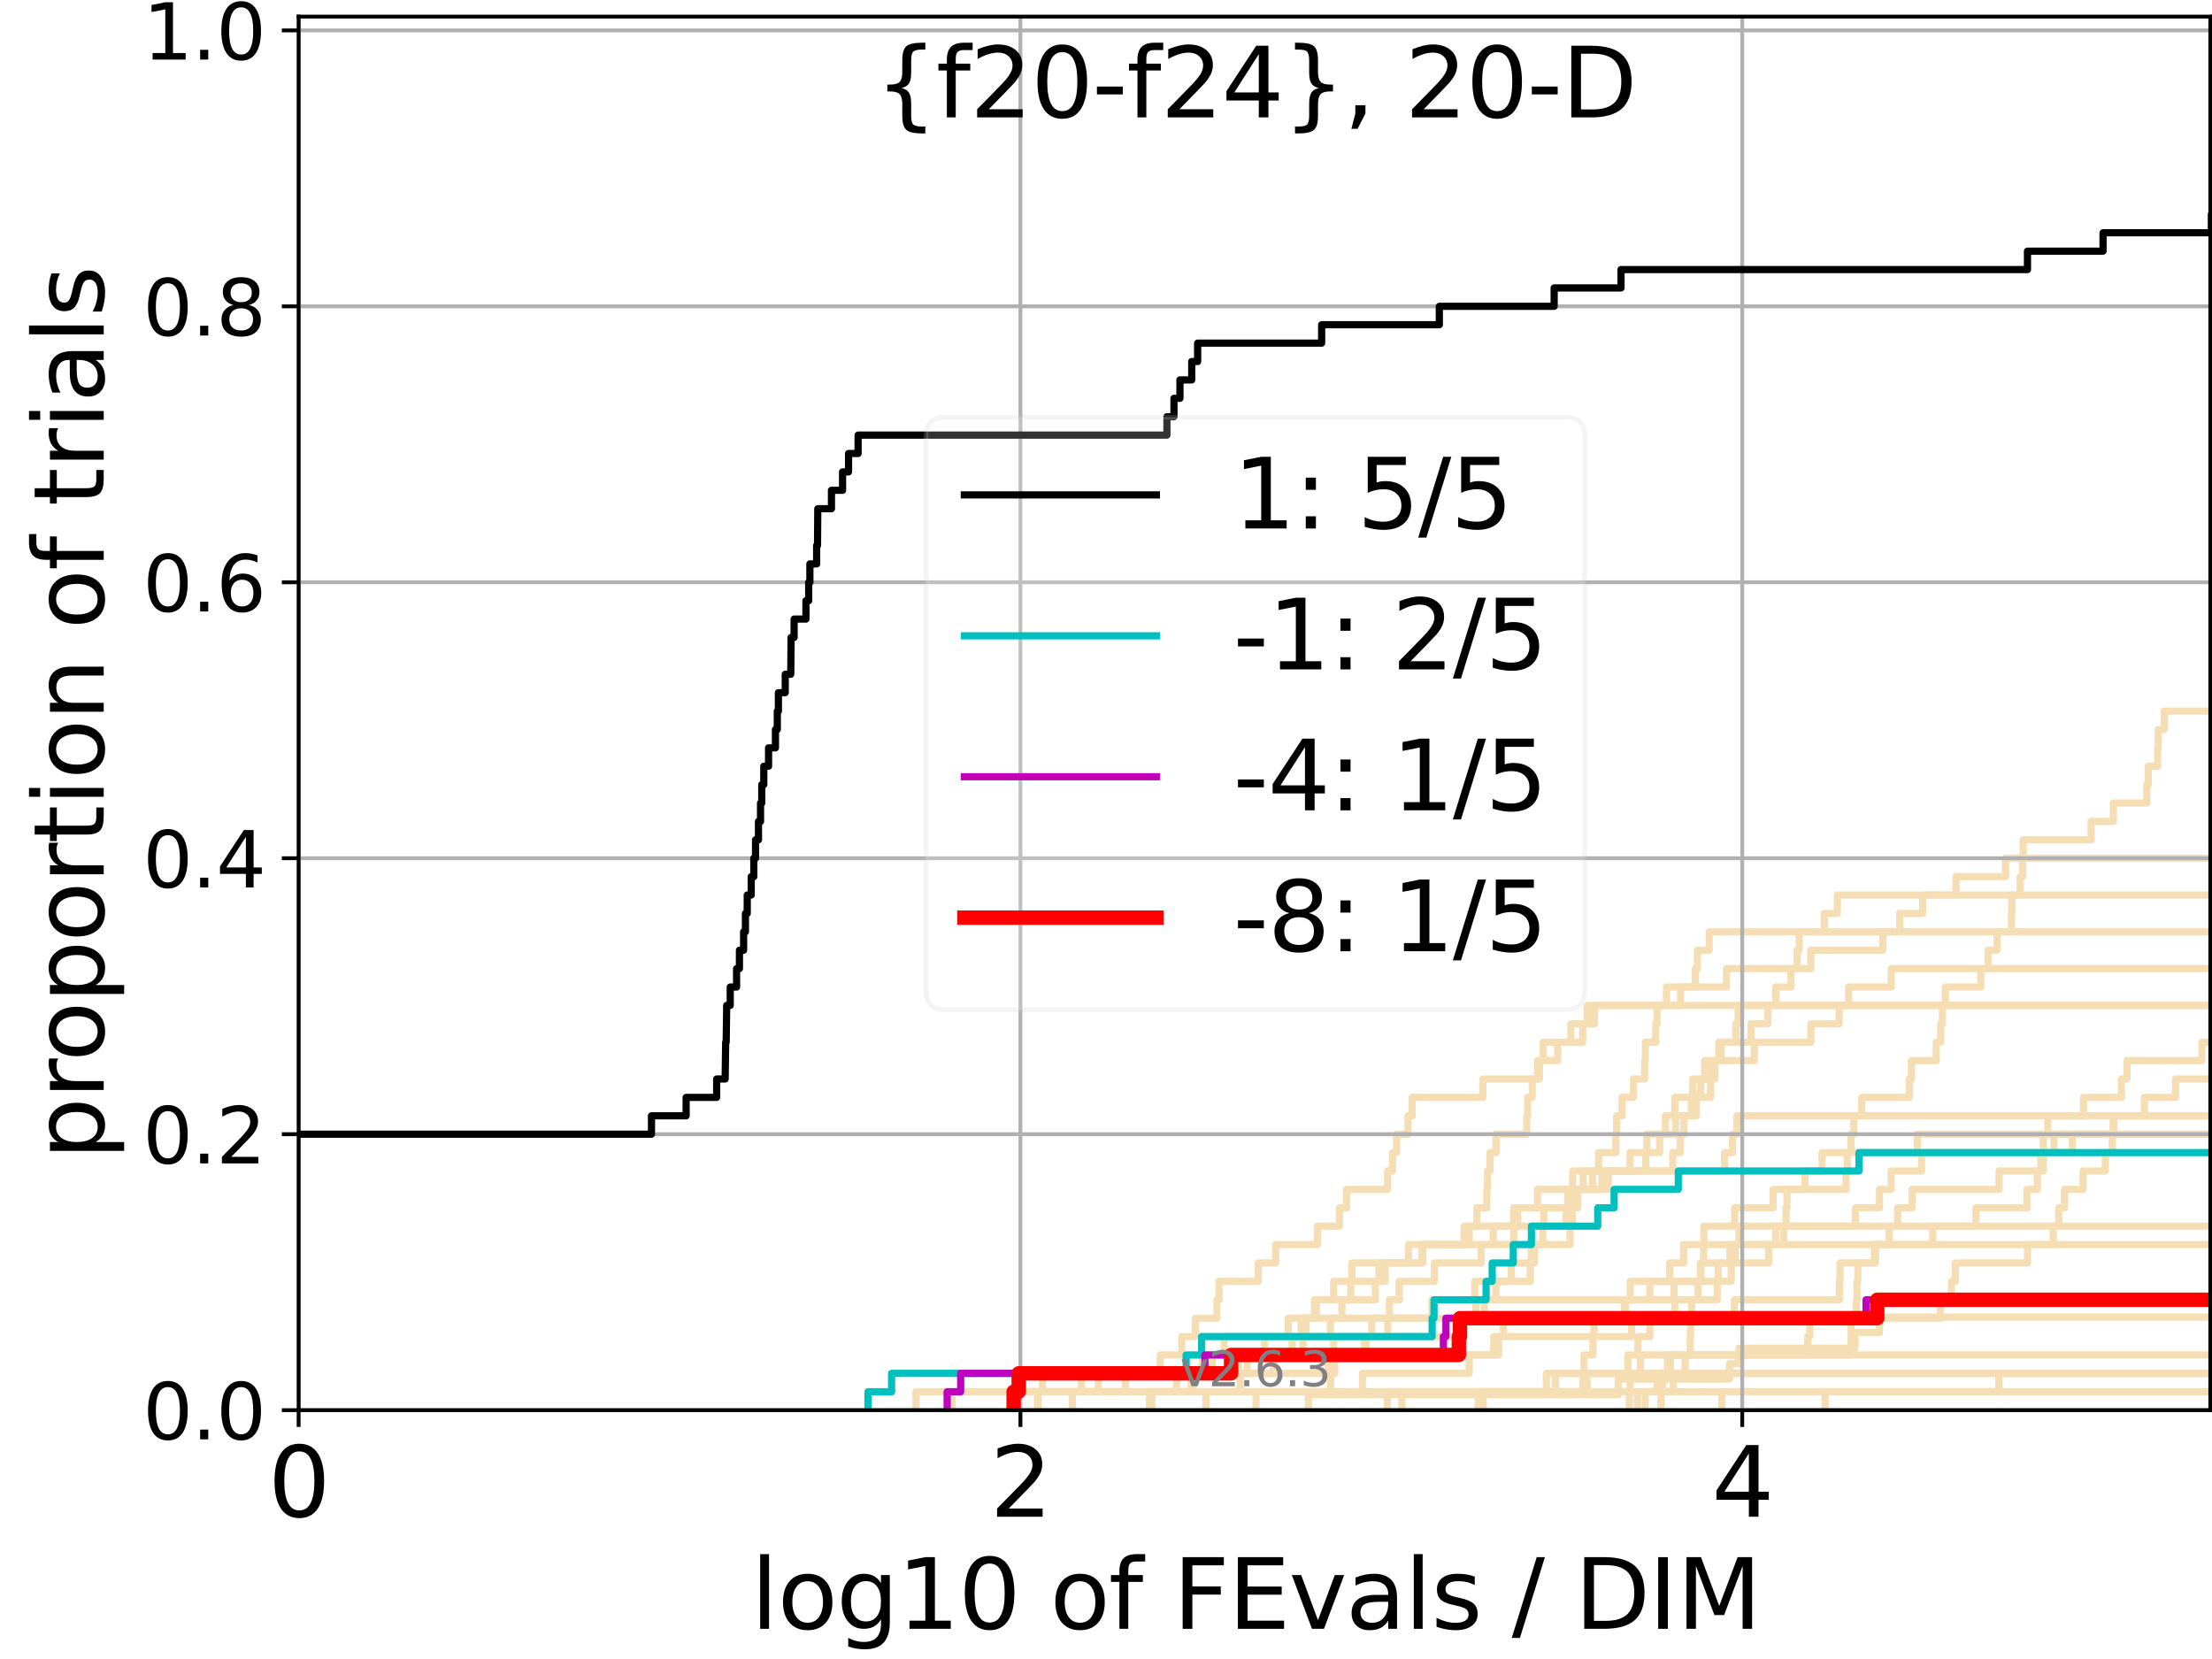 <?xml version="1.0" encoding="utf-8" standalone="no"?>
<!DOCTYPE svg PUBLIC "-//W3C//DTD SVG 1.1//EN"
  "http://www.w3.org/Graphics/SVG/1.1/DTD/svg11.dtd">
<svg xmlns:xlink="http://www.w3.org/1999/xlink" width="460.8pt" height="345.6pt" viewBox="0 0 460.8 345.6" xmlns="http://www.w3.org/2000/svg" version="1.1">
 <defs>
  <style type="text/css">*{stroke-linejoin: round; stroke-linecap: butt}</style>
 </defs>
 <g id="figure_1">
  <g id="patch_1">
   <path d="M 0 345.6 
L 460.8 345.6 
L 460.8 0 
L 0 0 
z
" style="fill: #ffffff"/>
  </g>
  <g id="axes_1">
   <g id="patch_2">
    <path d="M 62.208 293.76 
L 460.8 293.76 
L 460.8 3.456 
L 62.208 3.456 
z
" style="fill: #ffffff"/>
   </g>
   <g id="line2d_1"/>
   <g id="line2d_2"/>
   <g id="line2d_3">
    <path d="M 211.714 293.76 
L 211.714 289.928 
L 245.096 289.928 
L 245.096 286.095 
L 259.849 286.095 
L 259.849 282.263 
L 284.166 282.263 
L 284.166 278.43 
L 289.104 278.43 
L 289.104 274.598 
L 289.431 274.598 
L 289.431 270.766 
L 291.477 270.766 
L 291.477 266.933 
L 298.814 266.933 
L 298.814 263.101 
L 308.537 263.101 
L 308.537 259.268 
L 315.331 259.268 
L 315.331 255.436 
L 316.169 255.436 
L 316.169 251.604 
L 320.315 251.604 
L 320.315 247.771 
L 331.788 247.771 
L 331.788 243.939 
L 359.257 243.939 
L 359.257 240.106 
L 360.927 240.106 
L 360.927 236.274 
L 361.836 236.274 
L 361.836 232.442 
L 361.836 232.442 
L 361.836 232.442 
L 460.8 232.442 
" clip-path="url(#pf69151cdef)" style="fill: none; stroke: #f5deb3; stroke-width: 1.5; stroke-linecap: square"/>
   </g>
   <g id="line2d_4">
    <path d="M 239.94 293.76 
L 239.94 289.928 
L 248.145 289.928 
L 248.145 286.095 
L 252.532 286.095 
L 252.532 282.263 
L 269.185 282.263 
L 269.185 278.43 
L 272.08 278.43 
L 272.08 274.598 
L 309.224 274.598 
L 309.224 270.766 
L 311.614 270.766 
L 311.614 266.933 
L 314.841 266.933 
L 314.841 263.101 
L 319.667 263.101 
L 319.667 259.268 
L 321.37 259.268 
L 321.37 255.436 
L 326.262 255.436 
L 326.262 251.604 
L 328.561 251.604 
L 328.561 247.771 
L 329.804 247.771 
L 329.804 243.939 
L 333.031 243.939 
L 333.031 240.106 
L 336.622 240.106 
L 336.622 236.274 
L 336.765 236.274 
L 336.765 232.442 
L 337.889 232.442 
L 337.889 228.609 
L 340.283 228.609 
L 340.283 224.777 
L 342.612 224.777 
L 342.612 220.944 
L 342.757 220.944 
L 342.757 217.112 
L 344.918 217.112 
L 344.918 213.28 
L 345.173 213.28 
L 345.173 209.447 
L 350.088 209.447 
L 350.088 205.615 
L 353.183 205.615 
L 353.183 201.782 
L 353.596 201.782 
L 353.596 197.95 
L 356.072 197.95 
L 356.072 194.118 
L 356.072 194.118 
L 356.072 194.118 
L 460.8 194.118 
" clip-path="url(#pf69151cdef)" style="fill: none; stroke: #f5deb3; stroke-width: 1.5; stroke-linecap: square"/>
   </g>
   <g id="line2d_5"/>
   <g id="line2d_6"/>
   <g id="line2d_7">
    <path d="M 216.275 293.76 
L 216.275 289.928 
L 277.189 289.928 
L 277.189 286.095 
L 278.034 286.095 
L 278.034 282.263 
L 311.178 282.263 
L 311.178 278.43 
L 313.156 278.43 
L 313.156 274.598 
L 338.404 274.598 
L 338.404 270.766 
L 343.677 270.766 
L 343.677 266.933 
L 347.8 266.933 
L 347.8 263.101 
L 350.727 263.101 
L 350.727 259.268 
L 369.894 259.268 
L 369.894 255.436 
L 386.504 255.436 
L 386.504 251.604 
L 391.527 251.604 
L 391.527 247.771 
L 393.957 247.771 
L 393.957 243.939 
L 400.309 243.939 
L 400.309 240.106 
L 431.707 240.106 
L 431.707 236.274 
L 440.204 236.274 
L 440.204 232.442 
L 461.8 232.442 
" clip-path="url(#pf69151cdef)" style="fill: none; stroke: #f5deb3; stroke-width: 1.5; stroke-linecap: square"/>
   </g>
   <g id="line2d_8"/>
   <g id="line2d_9">
    <path d="M 216.128 293.76 
L 216.128 289.928 
L 217.18 289.928 
L 217.18 286.095 
L 257.981 286.095 
L 257.981 282.263 
L 284.611 282.263 
L 284.611 278.43 
L 304.841 278.43 
L 304.841 274.598 
L 307.442 274.598 
L 307.442 270.766 
L 339.598 270.766 
L 339.598 266.933 
L 354.289 266.933 
L 354.289 263.101 
L 368.463 263.101 
L 368.463 259.268 
L 371.581 259.268 
L 371.581 255.436 
L 372.064 255.436 
L 372.064 251.604 
L 372.257 251.604 
L 372.257 247.771 
L 384.568 247.771 
L 384.568 243.939 
L 384.811 243.939 
L 384.811 240.106 
L 385.593 240.106 
L 385.593 236.274 
L 386.188 236.274 
L 386.188 232.442 
L 387.834 232.442 
L 387.834 228.609 
L 397.73 228.609 
L 397.73 224.777 
L 398.177 224.777 
L 398.177 220.944 
L 403.359 220.944 
L 403.359 217.112 
L 404.283 217.112 
L 404.283 213.28 
L 404.623 213.28 
L 404.623 209.447 
L 405.241 209.447 
L 405.241 205.615 
L 412.634 205.615 
L 412.634 201.782 
L 414.188 201.782 
L 414.188 197.95 
L 416.026 197.95 
L 416.026 194.118 
L 419.019 194.118 
L 419.019 190.285 
L 419.098 190.285 
L 419.098 186.453 
L 420.824 186.453 
L 420.824 182.621 
L 421.359 182.621 
L 421.359 178.788 
L 421.459 178.788 
L 421.459 174.956 
L 435.627 174.956 
L 435.627 171.123 
L 440.252 171.123 
L 440.252 167.291 
L 447.214 167.291 
L 447.214 163.459 
L 447.543 163.459 
L 447.543 159.626 
L 449.46 159.626 
L 449.46 155.794 
L 449.606 155.794 
L 449.606 151.961 
L 450.87 151.961 
L 450.87 148.129 
L 461.8 148.129 
" clip-path="url(#pf69151cdef)" style="fill: none; stroke: #f5deb3; stroke-width: 1.5; stroke-linecap: square"/>
   </g>
   <g id="line2d_10">
    <path d="M 380.211 293.76 
L 380.211 289.928 
L 416.405 289.928 
L 416.405 286.095 
L 416.405 286.095 
L 416.405 286.095 
L 460.8 286.095 
" clip-path="url(#pf69151cdef)" style="fill: none; stroke: #f5deb3; stroke-width: 1.5; stroke-linecap: square"/>
   </g>
   <g id="line2d_11">
    <path d="M 239.47 293.76 
L 239.47 289.928 
L 258.333 289.928 
L 258.333 286.095 
L 276.673 286.095 
L 276.673 282.263 
L 277.806 282.263 
L 277.806 278.43 
L 285.74 278.43 
L 285.74 274.598 
L 298.303 274.598 
L 298.303 270.766 
L 307.211 270.766 
L 307.211 266.933 
L 318.792 266.933 
L 318.792 263.101 
L 319.002 263.101 
L 319.002 259.268 
L 327.063 259.268 
L 327.063 255.436 
L 327.521 255.436 
L 327.521 251.604 
L 328.022 251.604 
L 328.022 247.771 
L 333.692 247.771 
L 333.692 243.939 
L 342.86 243.939 
L 342.86 240.106 
L 345.723 240.106 
L 345.723 236.274 
L 346.927 236.274 
L 346.927 232.442 
L 348.905 232.442 
L 348.905 228.609 
L 356.318 228.609 
L 356.318 224.777 
L 357.23 224.777 
L 357.23 220.944 
L 358.55 220.944 
L 358.55 217.112 
L 364.749 217.112 
L 364.749 213.28 
L 368.241 213.28 
L 368.241 209.447 
L 369.913 209.447 
L 369.913 205.615 
L 373.096 205.615 
L 373.096 201.782 
L 377.214 201.782 
L 377.214 197.95 
L 392.251 197.95 
L 392.251 194.118 
L 395.738 194.118 
L 395.738 190.285 
L 400.536 190.285 
L 400.536 186.453 
L 407.468 186.453 
L 407.468 182.621 
L 417.784 182.621 
L 417.784 178.788 
L 417.784 178.788 
L 417.784 178.788 
L 460.8 178.788 
" clip-path="url(#pf69151cdef)" style="fill: none; stroke: #f5deb3; stroke-width: 1.5; stroke-linecap: square"/>
   </g>
   <g id="line2d_12">
    <path d="M 251.219 293.76 
L 251.219 289.928 
L 324.048 289.928 
L 324.048 286.095 
L 324.048 286.095 
L 324.048 286.095 
L 460.8 286.095 
" clip-path="url(#pf69151cdef)" style="fill: none; stroke: #f5deb3; stroke-width: 1.5; stroke-linecap: square"/>
   </g>
   <g id="line2d_13"/>
   <g id="line2d_14">
    <path d="M 198.332 293.76 
L 198.332 289.928 
L 225.276 289.928 
L 225.276 286.095 
L 250.44 286.095 
L 250.44 282.263 
L 263.419 282.263 
L 263.419 278.43 
L 271.059 278.43 
L 271.059 274.598 
L 273.859 274.598 
L 273.859 270.766 
L 277.817 270.766 
L 277.817 266.933 
L 288.53 266.933 
L 288.53 263.101 
L 296.223 263.101 
L 296.223 259.268 
L 306.077 259.268 
L 306.077 255.436 
L 315.322 255.436 
L 315.322 251.604 
L 328.666 251.604 
L 328.666 247.771 
L 335.039 247.771 
L 335.039 243.939 
L 348.461 243.939 
L 348.461 240.106 
L 350.018 240.106 
L 350.018 236.274 
L 350.81 236.274 
L 350.81 232.442 
L 353.353 232.442 
L 353.353 228.609 
L 354.289 228.609 
L 354.289 224.777 
L 355.118 224.777 
L 355.118 220.944 
L 358.079 220.944 
L 358.079 217.112 
L 361.612 217.112 
L 361.612 213.28 
L 362.101 213.28 
L 362.101 209.447 
L 362.101 209.447 
L 362.101 209.447 
L 460.8 209.447 
" clip-path="url(#pf69151cdef)" style="fill: none; stroke: #f5deb3; stroke-width: 1.5; stroke-linecap: square"/>
   </g>
   <g id="line2d_15"/>
   <g id="line2d_16">
    <path d="M 292.043 293.76 
L 292.043 289.928 
L 322.126 289.928 
L 322.126 286.095 
L 329.971 286.095 
L 329.971 282.263 
L 331.823 282.263 
L 331.823 278.43 
L 339.866 278.43 
L 339.866 274.598 
L 361.322 274.598 
L 361.322 270.766 
L 383.208 270.766 
L 383.208 266.933 
L 383.296 266.933 
L 383.296 263.101 
L 390.469 263.101 
L 390.469 259.268 
L 402.631 259.268 
L 402.631 255.436 
L 411.626 255.436 
L 411.626 251.604 
L 422.244 251.604 
L 422.244 247.771 
L 424.404 247.771 
L 424.404 243.939 
L 425.119 243.939 
L 425.119 240.106 
L 425.661 240.106 
L 425.661 236.274 
L 426.582 236.274 
L 426.582 232.442 
L 434.02 232.442 
L 434.02 228.609 
L 441.918 228.609 
L 441.918 224.777 
L 443.083 224.777 
L 443.083 220.944 
L 458.695 220.944 
L 458.695 217.112 
L 461.003 217.112 
L 461.003 213.28 
L 461.318 213.28 
L 461.318 209.447 
L 461.8 209.447 
" clip-path="url(#pf69151cdef)" style="fill: none; stroke: #f5deb3; stroke-width: 1.5; stroke-linecap: square"/>
   </g>
   <g id="line2d_17"/>
   <g id="line2d_18">
    <path d="M 190.812 293.76 
L 190.812 289.928 
L 234.455 289.928 
L 234.455 286.095 
L 241.706 286.095 
L 241.706 282.263 
L 246.187 282.263 
L 246.187 278.43 
L 249.017 278.43 
L 249.017 274.598 
L 253.507 274.598 
L 253.507 270.766 
L 253.951 270.766 
L 253.951 266.933 
L 262.11 266.933 
L 262.11 263.101 
L 265.759 263.101 
L 265.759 259.268 
L 274.441 259.268 
L 274.441 255.436 
L 279.03 255.436 
L 279.03 251.604 
L 280.514 251.604 
L 280.514 247.771 
L 289.061 247.771 
L 289.061 243.939 
L 290.097 243.939 
L 290.097 240.106 
L 290.945 240.106 
L 290.945 236.274 
L 293.319 236.274 
L 293.319 232.442 
L 294.176 232.442 
L 294.176 228.609 
L 308.908 228.609 
L 308.908 224.777 
L 320.688 224.777 
L 320.688 220.944 
L 321.477 220.944 
L 321.477 217.112 
L 329.693 217.112 
L 329.693 213.28 
L 330.644 213.28 
L 330.644 209.447 
L 330.644 209.447 
L 330.644 209.447 
L 460.8 209.447 
" clip-path="url(#pf69151cdef)" style="fill: none; stroke: #f5deb3; stroke-width: 1.5; stroke-linecap: square"/>
   </g>
   <g id="line2d_19">
    <path d="M 341.11 293.76 
L 341.11 289.928 
L 345.19 289.928 
L 345.19 286.095 
L 347.959 286.095 
L 347.959 282.263 
L 352.105 282.263 
L 352.105 278.43 
L 352.176 278.43 
L 352.176 274.598 
L 352.412 274.598 
L 352.412 270.766 
L 353.732 270.766 
L 353.732 266.933 
L 354.303 266.933 
L 354.303 263.101 
L 354.888 263.101 
L 354.888 259.268 
L 354.961 259.268 
L 354.961 255.436 
L 361.366 255.436 
L 361.366 251.604 
L 369.362 251.604 
L 369.362 247.771 
L 376.019 247.771 
L 376.019 243.939 
L 379.561 243.939 
L 379.561 240.106 
L 399.43 240.106 
L 399.43 236.274 
L 461.8 236.274 
" clip-path="url(#pf69151cdef)" style="fill: none; stroke: #f5deb3; stroke-width: 1.5; stroke-linecap: square"/>
   </g>
   <g id="line2d_20">
    <path d="M 223.397 293.76 
L 223.397 289.928 
L 228.826 289.928 
L 228.826 286.095 
L 265.268 286.095 
L 265.268 282.263 
L 271.443 282.263 
L 271.443 278.43 
L 277.142 278.43 
L 277.142 274.598 
L 279.544 274.598 
L 279.544 270.766 
L 281.379 270.766 
L 281.379 266.933 
L 281.622 266.933 
L 281.622 263.101 
L 293.407 263.101 
L 293.407 259.268 
L 305.004 259.268 
L 305.004 255.436 
L 307.666 255.436 
L 307.666 251.604 
L 309.722 251.604 
L 309.722 247.771 
L 309.866 247.771 
L 309.866 243.939 
L 310.387 243.939 
L 310.387 240.106 
L 311.674 240.106 
L 311.674 236.274 
L 318.037 236.274 
L 318.037 232.442 
L 318.221 232.442 
L 318.221 228.609 
L 319.182 228.609 
L 319.182 224.777 
L 320.312 224.777 
L 320.312 220.944 
L 324.499 220.944 
L 324.499 217.112 
L 327.242 217.112 
L 327.242 213.28 
L 332.147 213.28 
L 332.147 209.447 
L 347.161 209.447 
L 347.161 205.615 
L 359.658 205.615 
L 359.658 201.782 
L 374.374 201.782 
L 374.374 197.95 
L 374.821 197.95 
L 374.821 194.118 
L 380.064 194.118 
L 380.064 190.285 
L 382.759 190.285 
L 382.759 186.453 
L 382.759 186.453 
L 382.759 186.453 
L 460.8 186.453 
" clip-path="url(#pf69151cdef)" style="fill: none; stroke: #f5deb3; stroke-width: 1.5; stroke-linecap: square"/>
   </g>
   <g id="line2d_21">
    <path d="M 358.695 293.76 
L 358.695 289.928 
L 358.695 289.928 
L 358.695 289.928 
L 460.8 289.928 
" clip-path="url(#pf69151cdef)" style="fill: none; stroke: #f5deb3; stroke-width: 1.5; stroke-linecap: square"/>
   </g>
   <g id="line2d_22">
    <path d="M 307.937 293.76 
L 307.937 289.928 
L 330.619 289.928 
L 330.619 286.095 
L 339.108 286.095 
L 339.108 282.263 
L 341.176 282.263 
L 341.176 278.43 
L 343.693 278.43 
L 343.693 274.598 
L 348.885 274.598 
L 348.885 270.766 
L 357.723 270.766 
L 357.723 266.933 
L 357.927 266.933 
L 357.927 263.101 
L 360.368 263.101 
L 360.368 259.268 
L 360.368 259.268 
L 360.368 259.268 
L 460.8 259.268 
" clip-path="url(#pf69151cdef)" style="fill: none; stroke: #f5deb3; stroke-width: 1.5; stroke-linecap: square"/>
   </g>
   <g id="line2d_23">
    <path d="M 288.992 293.76 
L 288.992 289.928 
L 288.992 289.928 
L 288.992 289.928 
L 460.8 289.928 
" clip-path="url(#pf69151cdef)" style="fill: none; stroke: #f5deb3; stroke-width: 1.5; stroke-linecap: square"/>
   </g>
   <g id="line2d_24">
    <path d="M 342.722 293.76 
L 342.722 289.928 
L 348.566 289.928 
L 348.566 286.095 
L 351.057 286.095 
L 351.057 282.263 
L 385.598 282.263 
L 385.598 278.43 
L 385.63 278.43 
L 385.63 274.598 
L 386.717 274.598 
L 386.717 270.766 
L 386.838 270.766 
L 386.838 266.933 
L 387.016 266.933 
L 387.016 263.101 
L 390.702 263.101 
L 390.702 259.268 
L 393.555 259.268 
L 393.555 255.436 
L 395.292 255.436 
L 395.292 251.604 
L 398.315 251.604 
L 398.315 247.771 
L 416.453 247.771 
L 416.453 243.939 
L 425.647 243.939 
L 425.647 240.106 
L 427.873 240.106 
L 427.873 236.274 
L 461.8 236.274 
" clip-path="url(#pf69151cdef)" style="fill: none; stroke: #f5deb3; stroke-width: 1.5; stroke-linecap: square"/>
   </g>
   <g id="line2d_25">
    <path d="M 346.006 293.76 
L 346.006 289.928 
L 346.389 289.928 
L 346.389 286.095 
L 347.365 286.095 
L 347.365 282.263 
L 347.365 282.263 
L 347.365 282.263 
L 460.8 282.263 
" clip-path="url(#pf69151cdef)" style="fill: none; stroke: #f5deb3; stroke-width: 1.5; stroke-linecap: square"/>
   </g>
   <g id="line2d_26">
    <path d="M 272.567 293.76 
L 272.567 290.53 
L 337.105 290.53 
L 337.105 287.301 
L 360.298 287.301 
L 360.298 284.071 
L 362.267 284.071 
L 362.267 280.842 
L 386.447 280.842 
L 386.447 277.612 
L 391.523 277.612 
L 391.523 274.383 
L 391.523 274.383 
L 391.523 274.383 
L 460.8 274.383 
" clip-path="url(#pf69151cdef)" style="fill: none; stroke: #f5deb3; stroke-width: 1.5; stroke-linecap: square"/>
   </g>
   <g id="line2d_27">
    <path d="M 210.762 293.76 
L 210.762 289.928 
L 248.565 289.928 
L 248.565 286.095 
L 251.394 286.095 
L 251.394 282.263 
L 255.023 282.263 
L 255.023 278.43 
L 268.37 278.43 
L 268.37 274.598 
L 274.212 274.598 
L 274.212 270.766 
L 286.504 270.766 
L 286.504 266.933 
L 287.252 266.933 
L 287.252 263.101 
L 296.413 263.101 
L 296.413 259.268 
L 311.083 259.268 
L 311.083 255.436 
L 321.588 255.436 
L 321.588 251.604 
L 326.621 251.604 
L 326.621 247.771 
L 327.614 247.771 
L 327.614 243.939 
L 339.56 243.939 
L 339.56 240.106 
L 343.073 240.106 
L 343.073 236.274 
L 349.07 236.274 
L 349.07 232.442 
L 352.343 232.442 
L 352.343 228.609 
L 352.608 228.609 
L 352.608 224.777 
L 356.567 224.777 
L 356.567 220.944 
L 365.458 220.944 
L 365.458 217.112 
L 377.239 217.112 
L 377.239 213.28 
L 383.125 213.28 
L 383.125 209.447 
L 385.103 209.447 
L 385.103 205.615 
L 393.978 205.615 
L 393.978 201.782 
L 393.978 201.782 
L 393.978 201.782 
L 460.8 201.782 
" clip-path="url(#pf69151cdef)" style="fill: none; stroke: #f5deb3; stroke-width: 1.5; stroke-linecap: square"/>
   </g>
   <g id="line2d_28">
    <path d="M 339.421 293.76 
L 339.421 289.928 
L 339.586 289.928 
L 339.586 286.095 
L 341.721 286.095 
L 341.721 282.263 
L 376.565 282.263 
L 376.565 278.43 
L 377.008 278.43 
L 377.008 274.598 
L 404.226 274.598 
L 404.226 270.766 
L 406.521 270.766 
L 406.521 266.933 
L 407.344 266.933 
L 407.344 263.101 
L 422.364 263.101 
L 422.364 259.268 
L 427.719 259.268 
L 427.719 255.436 
L 428.866 255.436 
L 428.866 251.604 
L 430.056 251.604 
L 430.056 247.771 
L 433.938 247.771 
L 433.938 243.939 
L 438.582 243.939 
L 438.582 240.106 
L 440.048 240.106 
L 440.048 236.274 
L 440.317 236.274 
L 440.317 232.442 
L 446.715 232.442 
L 446.715 228.609 
L 453.197 228.609 
L 453.197 224.777 
L 461.8 224.777 
" clip-path="url(#pf69151cdef)" style="fill: none; stroke: #f5deb3; stroke-width: 1.5; stroke-linecap: square"/>
   </g>
   <g id="line2d_29">
    <path d="M 308.979 293.76 
L 308.979 289.928 
L 329.744 289.928 
L 329.744 286.095 
L 329.744 286.095 
L 329.744 286.095 
L 460.8 286.095 
" clip-path="url(#pf69151cdef)" style="fill: none; stroke: #f5deb3; stroke-width: 1.5; stroke-linecap: square"/>
   </g>
   <g id="line2d_30">
    <path d="M 261.648 293.76 
L 261.648 289.928 
L 283.816 289.928 
L 283.816 286.095 
L 306.054 286.095 
L 306.054 282.263 
L 312.177 282.263 
L 312.177 278.43 
L 332.083 278.43 
L 332.083 274.598 
L 338.661 274.598 
L 338.661 270.766 
L 348.726 270.766 
L 348.726 266.933 
L 360.638 266.933 
L 360.638 263.101 
L 361.458 263.101 
L 361.458 259.268 
L 362.247 259.268 
L 362.247 255.436 
L 362.247 255.436 
L 362.247 255.436 
L 460.8 255.436 
" clip-path="url(#pf69151cdef)" style="fill: none; stroke: #f5deb3; stroke-width: 1.5; stroke-linecap: square"/>
   </g>
   <g id="matplotlib.axis_1">
    <g id="xtick_1">
     <g id="line2d_31">
      <path d="M 62.208 293.76 
L 62.208 3.456 
" clip-path="url(#pf69151cdef)" style="fill: none; stroke: #b0b0b0; stroke-width: 0.8; stroke-linecap: square"/>
     </g>
     <g id="line2d_32">
      <defs>
       <path id="maf19b76393" d="M 0 0 
L 0 3.5 
" style="stroke: #000000; stroke-width: 0.8"/>
      </defs>
      <g>
       <use xlink:href="#maf19b76393" x="62.208" y="293.76" style="stroke: #000000; stroke-width: 0.8"/>
      </g>
     </g>
     <g id="text_1">
      <!-- 0 -->
      <g transform="translate(55.846 315.957)scale(0.2 -0.2)">
       <defs>
        <path id="DejaVuSans-30" d="M 2034 4250 
Q 1547 4250 1301 3770 
Q 1056 3291 1056 2328 
Q 1056 1369 1301 889 
Q 1547 409 2034 409 
Q 2525 409 2770 889 
Q 3016 1369 3016 2328 
Q 3016 3291 2770 3770 
Q 2525 4250 2034 4250 
z
M 2034 4750 
Q 2819 4750 3233 4129 
Q 3647 3509 3647 2328 
Q 3647 1150 3233 529 
Q 2819 -91 2034 -91 
Q 1250 -91 836 529 
Q 422 1150 422 2328 
Q 422 3509 836 4129 
Q 1250 4750 2034 4750 
z
" transform="scale(0.016)"/>
       </defs>
       <use xlink:href="#DejaVuSans-30"/>
      </g>
     </g>
    </g>
    <g id="xtick_2">
     <g id="line2d_33">
      <path d="M 212.574 293.76 
L 212.574 3.456 
" clip-path="url(#pf69151cdef)" style="fill: none; stroke: #b0b0b0; stroke-width: 0.8; stroke-linecap: square"/>
     </g>
     <g id="line2d_34">
      <g>
       <use xlink:href="#maf19b76393" x="212.574" y="293.76" style="stroke: #000000; stroke-width: 0.8"/>
      </g>
     </g>
     <g id="text_2">
      <!-- 2 -->
      <g transform="translate(206.212 315.957)scale(0.2 -0.2)">
       <defs>
        <path id="DejaVuSans-32" d="M 1228 531 
L 3431 531 
L 3431 0 
L 469 0 
L 469 531 
Q 828 903 1448 1529 
Q 2069 2156 2228 2338 
Q 2531 2678 2651 2914 
Q 2772 3150 2772 3378 
Q 2772 3750 2511 3984 
Q 2250 4219 1831 4219 
Q 1534 4219 1204 4116 
Q 875 4013 500 3803 
L 500 4441 
Q 881 4594 1212 4672 
Q 1544 4750 1819 4750 
Q 2544 4750 2975 4387 
Q 3406 4025 3406 3419 
Q 3406 3131 3298 2873 
Q 3191 2616 2906 2266 
Q 2828 2175 2409 1742 
Q 1991 1309 1228 531 
z
" transform="scale(0.016)"/>
       </defs>
       <use xlink:href="#DejaVuSans-32"/>
      </g>
     </g>
    </g>
    <g id="xtick_3">
     <g id="line2d_35">
      <path d="M 362.94 293.76 
L 362.94 3.456 
" clip-path="url(#pf69151cdef)" style="fill: none; stroke: #b0b0b0; stroke-width: 0.8; stroke-linecap: square"/>
     </g>
     <g id="line2d_36">
      <g>
       <use xlink:href="#maf19b76393" x="362.94" y="293.76" style="stroke: #000000; stroke-width: 0.8"/>
      </g>
     </g>
     <g id="text_3">
      <!-- 4 -->
      <g transform="translate(356.578 315.957)scale(0.2 -0.2)">
       <defs>
        <path id="DejaVuSans-34" d="M 2419 4116 
L 825 1625 
L 2419 1625 
L 2419 4116 
z
M 2253 4666 
L 3047 4666 
L 3047 1625 
L 3713 1625 
L 3713 1100 
L 3047 1100 
L 3047 0 
L 2419 0 
L 2419 1100 
L 313 1100 
L 313 1709 
L 2253 4666 
z
" transform="scale(0.016)"/>
       </defs>
       <use xlink:href="#DejaVuSans-34"/>
      </g>
     </g>
    </g>
    <g id="text_4">
     <!-- log10 of FEvals / DIM -->
     <g transform="translate(156.431 339.313)scale(0.2 -0.2)">
      <defs>
       <path id="DejaVuSans-6c" d="M 603 4863 
L 1178 4863 
L 1178 0 
L 603 0 
L 603 4863 
z
" transform="scale(0.016)"/>
       <path id="DejaVuSans-6f" d="M 1959 3097 
Q 1497 3097 1228 2736 
Q 959 2375 959 1747 
Q 959 1119 1226 758 
Q 1494 397 1959 397 
Q 2419 397 2687 759 
Q 2956 1122 2956 1747 
Q 2956 2369 2687 2733 
Q 2419 3097 1959 3097 
z
M 1959 3584 
Q 2709 3584 3137 3096 
Q 3566 2609 3566 1747 
Q 3566 888 3137 398 
Q 2709 -91 1959 -91 
Q 1206 -91 779 398 
Q 353 888 353 1747 
Q 353 2609 779 3096 
Q 1206 3584 1959 3584 
z
" transform="scale(0.016)"/>
       <path id="DejaVuSans-67" d="M 2906 1791 
Q 2906 2416 2648 2759 
Q 2391 3103 1925 3103 
Q 1463 3103 1205 2759 
Q 947 2416 947 1791 
Q 947 1169 1205 825 
Q 1463 481 1925 481 
Q 2391 481 2648 825 
Q 2906 1169 2906 1791 
z
M 3481 434 
Q 3481 -459 3084 -895 
Q 2688 -1331 1869 -1331 
Q 1566 -1331 1297 -1286 
Q 1028 -1241 775 -1147 
L 775 -588 
Q 1028 -725 1275 -790 
Q 1522 -856 1778 -856 
Q 2344 -856 2625 -561 
Q 2906 -266 2906 331 
L 2906 616 
Q 2728 306 2450 153 
Q 2172 0 1784 0 
Q 1141 0 747 490 
Q 353 981 353 1791 
Q 353 2603 747 3093 
Q 1141 3584 1784 3584 
Q 2172 3584 2450 3431 
Q 2728 3278 2906 2969 
L 2906 3500 
L 3481 3500 
L 3481 434 
z
" transform="scale(0.016)"/>
       <path id="DejaVuSans-31" d="M 794 531 
L 1825 531 
L 1825 4091 
L 703 3866 
L 703 4441 
L 1819 4666 
L 2450 4666 
L 2450 531 
L 3481 531 
L 3481 0 
L 794 0 
L 794 531 
z
" transform="scale(0.016)"/>
       <path id="DejaVuSans-20" transform="scale(0.016)"/>
       <path id="DejaVuSans-66" d="M 2375 4863 
L 2375 4384 
L 1825 4384 
Q 1516 4384 1395 4259 
Q 1275 4134 1275 3809 
L 1275 3500 
L 2222 3500 
L 2222 3053 
L 1275 3053 
L 1275 0 
L 697 0 
L 697 3053 
L 147 3053 
L 147 3500 
L 697 3500 
L 697 3744 
Q 697 4328 969 4595 
Q 1241 4863 1831 4863 
L 2375 4863 
z
" transform="scale(0.016)"/>
       <path id="DejaVuSans-46" d="M 628 4666 
L 3309 4666 
L 3309 4134 
L 1259 4134 
L 1259 2759 
L 3109 2759 
L 3109 2228 
L 1259 2228 
L 1259 0 
L 628 0 
L 628 4666 
z
" transform="scale(0.016)"/>
       <path id="DejaVuSans-45" d="M 628 4666 
L 3578 4666 
L 3578 4134 
L 1259 4134 
L 1259 2753 
L 3481 2753 
L 3481 2222 
L 1259 2222 
L 1259 531 
L 3634 531 
L 3634 0 
L 628 0 
L 628 4666 
z
" transform="scale(0.016)"/>
       <path id="DejaVuSans-76" d="M 191 3500 
L 800 3500 
L 1894 563 
L 2988 3500 
L 3597 3500 
L 2284 0 
L 1503 0 
L 191 3500 
z
" transform="scale(0.016)"/>
       <path id="DejaVuSans-61" d="M 2194 1759 
Q 1497 1759 1228 1600 
Q 959 1441 959 1056 
Q 959 750 1161 570 
Q 1363 391 1709 391 
Q 2188 391 2477 730 
Q 2766 1069 2766 1631 
L 2766 1759 
L 2194 1759 
z
M 3341 1997 
L 3341 0 
L 2766 0 
L 2766 531 
Q 2569 213 2275 61 
Q 1981 -91 1556 -91 
Q 1019 -91 701 211 
Q 384 513 384 1019 
Q 384 1609 779 1909 
Q 1175 2209 1959 2209 
L 2766 2209 
L 2766 2266 
Q 2766 2663 2505 2880 
Q 2244 3097 1772 3097 
Q 1472 3097 1187 3025 
Q 903 2953 641 2809 
L 641 3341 
Q 956 3463 1253 3523 
Q 1550 3584 1831 3584 
Q 2591 3584 2966 3190 
Q 3341 2797 3341 1997 
z
" transform="scale(0.016)"/>
       <path id="DejaVuSans-73" d="M 2834 3397 
L 2834 2853 
Q 2591 2978 2328 3040 
Q 2066 3103 1784 3103 
Q 1356 3103 1142 2972 
Q 928 2841 928 2578 
Q 928 2378 1081 2264 
Q 1234 2150 1697 2047 
L 1894 2003 
Q 2506 1872 2764 1633 
Q 3022 1394 3022 966 
Q 3022 478 2636 193 
Q 2250 -91 1575 -91 
Q 1294 -91 989 -36 
Q 684 19 347 128 
L 347 722 
Q 666 556 975 473 
Q 1284 391 1588 391 
Q 1994 391 2212 530 
Q 2431 669 2431 922 
Q 2431 1156 2273 1281 
Q 2116 1406 1581 1522 
L 1381 1569 
Q 847 1681 609 1914 
Q 372 2147 372 2553 
Q 372 3047 722 3315 
Q 1072 3584 1716 3584 
Q 2034 3584 2315 3537 
Q 2597 3491 2834 3397 
z
" transform="scale(0.016)"/>
       <path id="DejaVuSans-2f" d="M 1625 4666 
L 2156 4666 
L 531 -594 
L 0 -594 
L 1625 4666 
z
" transform="scale(0.016)"/>
       <path id="DejaVuSans-44" d="M 1259 4147 
L 1259 519 
L 2022 519 
Q 2988 519 3436 956 
Q 3884 1394 3884 2338 
Q 3884 3275 3436 3711 
Q 2988 4147 2022 4147 
L 1259 4147 
z
M 628 4666 
L 1925 4666 
Q 3281 4666 3915 4102 
Q 4550 3538 4550 2338 
Q 4550 1131 3912 565 
Q 3275 0 1925 0 
L 628 0 
L 628 4666 
z
" transform="scale(0.016)"/>
       <path id="DejaVuSans-49" d="M 628 4666 
L 1259 4666 
L 1259 0 
L 628 0 
L 628 4666 
z
" transform="scale(0.016)"/>
       <path id="DejaVuSans-4d" d="M 628 4666 
L 1569 4666 
L 2759 1491 
L 3956 4666 
L 4897 4666 
L 4897 0 
L 4281 0 
L 4281 4097 
L 3078 897 
L 2444 897 
L 1241 4097 
L 1241 0 
L 628 0 
L 628 4666 
z
" transform="scale(0.016)"/>
      </defs>
      <use xlink:href="#DejaVuSans-6c"/>
      <use xlink:href="#DejaVuSans-6f" x="27.783"/>
      <use xlink:href="#DejaVuSans-67" x="88.965"/>
      <use xlink:href="#DejaVuSans-31" x="152.441"/>
      <use xlink:href="#DejaVuSans-30" x="216.064"/>
      <use xlink:href="#DejaVuSans-20" x="279.688"/>
      <use xlink:href="#DejaVuSans-6f" x="311.475"/>
      <use xlink:href="#DejaVuSans-66" x="372.656"/>
      <use xlink:href="#DejaVuSans-20" x="407.861"/>
      <use xlink:href="#DejaVuSans-46" x="439.648"/>
      <use xlink:href="#DejaVuSans-45" x="497.168"/>
      <use xlink:href="#DejaVuSans-76" x="560.352"/>
      <use xlink:href="#DejaVuSans-61" x="619.531"/>
      <use xlink:href="#DejaVuSans-6c" x="680.811"/>
      <use xlink:href="#DejaVuSans-73" x="708.594"/>
      <use xlink:href="#DejaVuSans-20" x="760.693"/>
      <use xlink:href="#DejaVuSans-2f" x="792.48"/>
      <use xlink:href="#DejaVuSans-20" x="826.172"/>
      <use xlink:href="#DejaVuSans-44" x="857.959"/>
      <use xlink:href="#DejaVuSans-49" x="934.961"/>
      <use xlink:href="#DejaVuSans-4d" x="964.453"/>
     </g>
    </g>
   </g>
   <g id="matplotlib.axis_2">
    <g id="ytick_1">
     <g id="line2d_37">
      <path d="M 62.208 293.76 
L 460.8 293.76 
" clip-path="url(#pf69151cdef)" style="fill: none; stroke: #b0b0b0; stroke-width: 0.8; stroke-linecap: square"/>
     </g>
     <g id="line2d_38">
      <defs>
       <path id="m6e9f474660" d="M 0 0 
L -3.5 0 
" style="stroke: #000000; stroke-width: 0.8"/>
      </defs>
      <g>
       <use xlink:href="#m6e9f474660" x="62.208" y="293.76" style="stroke: #000000; stroke-width: 0.8"/>
      </g>
     </g>
     <g id="text_5">
      <!-- 0.0 -->
      <g transform="translate(29.763 299.839)scale(0.16 -0.16)">
       <defs>
        <path id="DejaVuSans-2e" d="M 684 794 
L 1344 794 
L 1344 0 
L 684 0 
L 684 794 
z
" transform="scale(0.016)"/>
       </defs>
       <use xlink:href="#DejaVuSans-30"/>
       <use xlink:href="#DejaVuSans-2e" x="63.623"/>
       <use xlink:href="#DejaVuSans-30" x="95.41"/>
      </g>
     </g>
    </g>
    <g id="ytick_2">
     <g id="line2d_39">
      <path d="M 62.208 236.274 
L 460.8 236.274 
" clip-path="url(#pf69151cdef)" style="fill: none; stroke: #b0b0b0; stroke-width: 0.8; stroke-linecap: square"/>
     </g>
     <g id="line2d_40">
      <g>
       <use xlink:href="#m6e9f474660" x="62.208" y="236.274" style="stroke: #000000; stroke-width: 0.8"/>
      </g>
     </g>
     <g id="text_6">
      <!-- 0.2 -->
      <g transform="translate(29.763 242.353)scale(0.16 -0.16)">
       <use xlink:href="#DejaVuSans-30"/>
       <use xlink:href="#DejaVuSans-2e" x="63.623"/>
       <use xlink:href="#DejaVuSans-32" x="95.41"/>
      </g>
     </g>
    </g>
    <g id="ytick_3">
     <g id="line2d_41">
      <path d="M 62.208 178.788 
L 460.8 178.788 
" clip-path="url(#pf69151cdef)" style="fill: none; stroke: #b0b0b0; stroke-width: 0.8; stroke-linecap: square"/>
     </g>
     <g id="line2d_42">
      <g>
       <use xlink:href="#m6e9f474660" x="62.208" y="178.788" style="stroke: #000000; stroke-width: 0.8"/>
      </g>
     </g>
     <g id="text_7">
      <!-- 0.4 -->
      <g transform="translate(29.763 184.867)scale(0.16 -0.16)">
       <use xlink:href="#DejaVuSans-30"/>
       <use xlink:href="#DejaVuSans-2e" x="63.623"/>
       <use xlink:href="#DejaVuSans-34" x="95.41"/>
      </g>
     </g>
    </g>
    <g id="ytick_4">
     <g id="line2d_43">
      <path d="M 62.208 121.302 
L 460.8 121.302 
" clip-path="url(#pf69151cdef)" style="fill: none; stroke: #b0b0b0; stroke-width: 0.8; stroke-linecap: square"/>
     </g>
     <g id="line2d_44">
      <g>
       <use xlink:href="#m6e9f474660" x="62.208" y="121.302" style="stroke: #000000; stroke-width: 0.8"/>
      </g>
     </g>
     <g id="text_8">
      <!-- 0.6 -->
      <g transform="translate(29.763 127.381)scale(0.16 -0.16)">
       <defs>
        <path id="DejaVuSans-36" d="M 2113 2584 
Q 1688 2584 1439 2293 
Q 1191 2003 1191 1497 
Q 1191 994 1439 701 
Q 1688 409 2113 409 
Q 2538 409 2786 701 
Q 3034 994 3034 1497 
Q 3034 2003 2786 2293 
Q 2538 2584 2113 2584 
z
M 3366 4563 
L 3366 3988 
Q 3128 4100 2886 4159 
Q 2644 4219 2406 4219 
Q 1781 4219 1451 3797 
Q 1122 3375 1075 2522 
Q 1259 2794 1537 2939 
Q 1816 3084 2150 3084 
Q 2853 3084 3261 2657 
Q 3669 2231 3669 1497 
Q 3669 778 3244 343 
Q 2819 -91 2113 -91 
Q 1303 -91 875 529 
Q 447 1150 447 2328 
Q 447 3434 972 4092 
Q 1497 4750 2381 4750 
Q 2619 4750 2861 4703 
Q 3103 4656 3366 4563 
z
" transform="scale(0.016)"/>
       </defs>
       <use xlink:href="#DejaVuSans-30"/>
       <use xlink:href="#DejaVuSans-2e" x="63.623"/>
       <use xlink:href="#DejaVuSans-36" x="95.41"/>
      </g>
     </g>
    </g>
    <g id="ytick_5">
     <g id="line2d_45">
      <path d="M 62.208 63.816 
L 460.8 63.816 
" clip-path="url(#pf69151cdef)" style="fill: none; stroke: #b0b0b0; stroke-width: 0.8; stroke-linecap: square"/>
     </g>
     <g id="line2d_46">
      <g>
       <use xlink:href="#m6e9f474660" x="62.208" y="63.816" style="stroke: #000000; stroke-width: 0.8"/>
      </g>
     </g>
     <g id="text_9">
      <!-- 0.8 -->
      <g transform="translate(29.763 69.895)scale(0.16 -0.16)">
       <defs>
        <path id="DejaVuSans-38" d="M 2034 2216 
Q 1584 2216 1326 1975 
Q 1069 1734 1069 1313 
Q 1069 891 1326 650 
Q 1584 409 2034 409 
Q 2484 409 2743 651 
Q 3003 894 3003 1313 
Q 3003 1734 2745 1975 
Q 2488 2216 2034 2216 
z
M 1403 2484 
Q 997 2584 770 2862 
Q 544 3141 544 3541 
Q 544 4100 942 4425 
Q 1341 4750 2034 4750 
Q 2731 4750 3128 4425 
Q 3525 4100 3525 3541 
Q 3525 3141 3298 2862 
Q 3072 2584 2669 2484 
Q 3125 2378 3379 2068 
Q 3634 1759 3634 1313 
Q 3634 634 3220 271 
Q 2806 -91 2034 -91 
Q 1263 -91 848 271 
Q 434 634 434 1313 
Q 434 1759 690 2068 
Q 947 2378 1403 2484 
z
M 1172 3481 
Q 1172 3119 1398 2916 
Q 1625 2713 2034 2713 
Q 2441 2713 2670 2916 
Q 2900 3119 2900 3481 
Q 2900 3844 2670 4047 
Q 2441 4250 2034 4250 
Q 1625 4250 1398 4047 
Q 1172 3844 1172 3481 
z
" transform="scale(0.016)"/>
       </defs>
       <use xlink:href="#DejaVuSans-30"/>
       <use xlink:href="#DejaVuSans-2e" x="63.623"/>
       <use xlink:href="#DejaVuSans-38" x="95.41"/>
      </g>
     </g>
    </g>
    <g id="ytick_6">
     <g id="line2d_47">
      <path d="M 62.208 6.33 
L 460.8 6.33 
" clip-path="url(#pf69151cdef)" style="fill: none; stroke: #b0b0b0; stroke-width: 0.8; stroke-linecap: square"/>
     </g>
     <g id="line2d_48">
      <g>
       <use xlink:href="#m6e9f474660" x="62.208" y="6.33" style="stroke: #000000; stroke-width: 0.8"/>
      </g>
     </g>
     <g id="text_10">
      <!-- 1.0 -->
      <g transform="translate(29.763 12.409)scale(0.16 -0.16)">
       <use xlink:href="#DejaVuSans-31"/>
       <use xlink:href="#DejaVuSans-2e" x="63.623"/>
       <use xlink:href="#DejaVuSans-30" x="95.41"/>
      </g>
     </g>
    </g>
    <g id="text_11">
     <!-- proportion of trials -->
     <g transform="translate(21.604 241.614)rotate(-90)scale(0.2 -0.2)">
      <defs>
       <path id="DejaVuSans-70" d="M 1159 525 
L 1159 -1331 
L 581 -1331 
L 581 3500 
L 1159 3500 
L 1159 2969 
Q 1341 3281 1617 3432 
Q 1894 3584 2278 3584 
Q 2916 3584 3314 3078 
Q 3713 2572 3713 1747 
Q 3713 922 3314 415 
Q 2916 -91 2278 -91 
Q 1894 -91 1617 61 
Q 1341 213 1159 525 
z
M 3116 1747 
Q 3116 2381 2855 2742 
Q 2594 3103 2138 3103 
Q 1681 3103 1420 2742 
Q 1159 2381 1159 1747 
Q 1159 1113 1420 752 
Q 1681 391 2138 391 
Q 2594 391 2855 752 
Q 3116 1113 3116 1747 
z
" transform="scale(0.016)"/>
       <path id="DejaVuSans-72" d="M 2631 2963 
Q 2534 3019 2420 3045 
Q 2306 3072 2169 3072 
Q 1681 3072 1420 2755 
Q 1159 2438 1159 1844 
L 1159 0 
L 581 0 
L 581 3500 
L 1159 3500 
L 1159 2956 
Q 1341 3275 1631 3429 
Q 1922 3584 2338 3584 
Q 2397 3584 2469 3576 
Q 2541 3569 2628 3553 
L 2631 2963 
z
" transform="scale(0.016)"/>
       <path id="DejaVuSans-74" d="M 1172 4494 
L 1172 3500 
L 2356 3500 
L 2356 3053 
L 1172 3053 
L 1172 1153 
Q 1172 725 1289 603 
Q 1406 481 1766 481 
L 2356 481 
L 2356 0 
L 1766 0 
Q 1100 0 847 248 
Q 594 497 594 1153 
L 594 3053 
L 172 3053 
L 172 3500 
L 594 3500 
L 594 4494 
L 1172 4494 
z
" transform="scale(0.016)"/>
       <path id="DejaVuSans-69" d="M 603 3500 
L 1178 3500 
L 1178 0 
L 603 0 
L 603 3500 
z
M 603 4863 
L 1178 4863 
L 1178 4134 
L 603 4134 
L 603 4863 
z
" transform="scale(0.016)"/>
       <path id="DejaVuSans-6e" d="M 3513 2113 
L 3513 0 
L 2938 0 
L 2938 2094 
Q 2938 2591 2744 2837 
Q 2550 3084 2163 3084 
Q 1697 3084 1428 2787 
Q 1159 2491 1159 1978 
L 1159 0 
L 581 0 
L 581 3500 
L 1159 3500 
L 1159 2956 
Q 1366 3272 1645 3428 
Q 1925 3584 2291 3584 
Q 2894 3584 3203 3211 
Q 3513 2838 3513 2113 
z
" transform="scale(0.016)"/>
      </defs>
      <use xlink:href="#DejaVuSans-70"/>
      <use xlink:href="#DejaVuSans-72" x="63.477"/>
      <use xlink:href="#DejaVuSans-6f" x="102.34"/>
      <use xlink:href="#DejaVuSans-70" x="163.521"/>
      <use xlink:href="#DejaVuSans-6f" x="226.998"/>
      <use xlink:href="#DejaVuSans-72" x="288.18"/>
      <use xlink:href="#DejaVuSans-74" x="329.293"/>
      <use xlink:href="#DejaVuSans-69" x="368.502"/>
      <use xlink:href="#DejaVuSans-6f" x="396.285"/>
      <use xlink:href="#DejaVuSans-6e" x="457.467"/>
      <use xlink:href="#DejaVuSans-20" x="520.846"/>
      <use xlink:href="#DejaVuSans-6f" x="552.633"/>
      <use xlink:href="#DejaVuSans-66" x="613.814"/>
      <use xlink:href="#DejaVuSans-20" x="649.02"/>
      <use xlink:href="#DejaVuSans-74" x="680.807"/>
      <use xlink:href="#DejaVuSans-72" x="720.016"/>
      <use xlink:href="#DejaVuSans-69" x="761.129"/>
      <use xlink:href="#DejaVuSans-61" x="788.912"/>
      <use xlink:href="#DejaVuSans-6c" x="850.191"/>
      <use xlink:href="#DejaVuSans-73" x="877.975"/>
     </g>
    </g>
   </g>
   <g id="line2d_49">
    <path d="M -1 266.933 
L 0.264 266.933 
L 0.264 255.436 
L 9.657 255.436 
L 9.657 251.604 
L 22.896 251.604 
L 22.896 247.771 
L 32.29 247.771 
L 32.29 243.939 
L 36.135 243.939 
L 36.135 240.106 
L 42.688 240.106 
L 42.688 236.274 
L 135.716 236.274 
L 135.716 232.442 
L 142.933 232.442 
L 142.933 228.609 
L 149.297 228.609 
L 149.297 224.777 
L 151.063 224.777 
L 151.17 217.112 
L 151.277 217.112 
L 151.383 209.447 
L 152.119 209.447 
L 152.119 205.615 
L 153.444 205.615 
L 153.444 201.782 
L 154.038 201.782 
L 154.038 197.95 
L 154.908 197.95 
L 154.908 194.118 
L 155.288 194.118 
L 155.288 190.285 
L 155.663 190.285 
L 155.663 186.453 
L 156.492 186.453 
L 156.492 182.621 
L 157.034 182.621 
L 157.034 178.788 
L 157.39 178.788 
L 157.39 174.956 
L 158.003 174.956 
L 158.003 171.123 
L 158.434 171.123 
L 158.434 167.291 
L 158.691 167.291 
L 158.691 163.459 
L 159.113 163.459 
L 159.113 159.626 
L 160.105 159.626 
L 160.105 155.794 
L 161.539 155.794 
L 161.539 151.961 
L 161.926 151.961 
L 161.926 148.129 
L 162.156 148.129 
L 162.156 144.297 
L 163.578 144.297 
L 163.578 140.464 
L 164.729 140.464 
L 164.799 132.799 
L 165.428 132.799 
L 165.428 128.967 
L 167.892 128.967 
L 167.892 125.135 
L 168.464 125.135 
L 168.464 121.302 
L 168.715 121.302 
L 168.715 117.47 
L 170.123 117.47 
L 170.123 113.637 
L 170.303 113.637 
L 170.362 105.973 
L 173.208 105.973 
L 173.208 102.14 
L 175.523 102.14 
L 175.523 98.308 
L 176.768 98.308 
L 176.768 94.475 
L 178.759 94.475 
L 178.759 90.643 
L 243.094 90.643 
L 243.094 86.811 
L 244.561 86.811 
L 244.561 82.978 
L 245.806 82.978 
L 245.806 79.146 
L 248.26 79.146 
L 248.26 75.313 
L 249.49 75.313 
L 249.49 71.481 
L 275.323 71.481 
L 275.323 67.649 
L 299.839 67.649 
L 299.839 63.816 
L 323.759 63.816 
L 323.759 59.984 
L 337.688 59.984 
L 337.688 56.151 
L 422.36 56.151 
L 422.36 52.319 
L 438.101 52.319 
L 438.101 48.487 
L 460.671 48.487 
L 460.671 44.654 
L 460.671 44.654 
L 460.8 44.654 
L 460.8 44.654 
" clip-path="url(#pf69151cdef)" style="fill: none; stroke: #000000; stroke-width: 1.5; stroke-linecap: square"/>
   </g>
   <g id="line2d_50">
    <path clip-path="url(#pf69151cdef)" style="fill: none; stroke: #000000; stroke-width: 1.5; stroke-linecap: square"/>
   </g>
   <g id="line2d_51">
    <path d="M 180.809 293.76 
L 180.809 289.928 
L 185.731 289.928 
L 185.731 286.095 
L 247.096 286.095 
L 247.096 282.263 
L 250.317 282.263 
L 250.317 278.43 
L 298.338 278.43 
L 298.338 274.598 
L 298.726 274.598 
L 298.726 270.766 
L 309.582 270.766 
L 309.582 266.933 
L 310.849 266.933 
L 310.849 263.101 
L 315.24 263.101 
L 315.24 259.268 
L 319.018 259.268 
L 319.018 255.436 
L 332.839 255.436 
L 332.839 251.604 
L 336.251 251.604 
L 336.251 247.771 
L 349.623 247.771 
L 349.623 243.939 
L 387.254 243.939 
L 387.254 240.106 
L 387.254 240.106 
L 387.254 240.106 
L 460.8 240.106 
" clip-path="url(#pf69151cdef)" style="fill: none; stroke: #00bfbf; stroke-width: 1.5; stroke-linecap: square"/>
   </g>
   <g id="line2d_52">
    <path clip-path="url(#pf69151cdef)" style="fill: none; stroke: #00bfbf; stroke-width: 1.5; stroke-linecap: square"/>
   </g>
   <g id="line2d_53">
    <path d="M 197.306 293.76 
L 197.306 289.928 
L 200.125 289.928 
L 200.125 286.095 
L 251.009 286.095 
L 251.009 282.263 
L 300.688 282.263 
L 300.688 278.43 
L 301.21 278.43 
L 301.21 274.598 
L 388.73 274.598 
L 388.73 270.766 
L 388.73 270.766 
L 388.73 270.766 
L 460.8 270.766 
" clip-path="url(#pf69151cdef)" style="fill: none; stroke: #bf00bf; stroke-width: 1.5; stroke-linecap: square"/>
   </g>
   <g id="line2d_54">
    <path clip-path="url(#pf69151cdef)" style="fill: none; stroke: #bf00bf; stroke-width: 1.5; stroke-linecap: square"/>
   </g>
   <g id="line2d_55">
    <path d="M 211.156 293.76 
L 211.156 289.928 
L 212.213 289.928 
L 212.213 286.095 
L 256.451 286.095 
L 256.451 282.263 
L 303.906 282.263 
L 303.906 278.43 
L 304.138 278.43 
L 304.138 274.598 
L 391.069 274.598 
L 391.069 270.766 
L 391.069 270.766 
L 391.069 270.766 
L 460.8 270.766 
" clip-path="url(#pf69151cdef)" style="fill: none; stroke: #ff0000; stroke-width: 3; stroke-linecap: square"/>
   </g>
   <g id="line2d_56">
    <path clip-path="url(#pf69151cdef)" style="fill: none; stroke: #ff0000; stroke-width: 3; stroke-linecap: square"/>
   </g>
   <g id="line2d_57">
    <path d="M 460.799 293.76 
L 460.799 3.456 
" clip-path="url(#pf69151cdef)" style="fill: none; stroke: #000000; stroke-width: 1.5; stroke-linecap: square"/>
   </g>
   <g id="patch_3">
    <path d="M 62.208 293.76 
L 62.208 3.456 
" style="fill: none; stroke: #000000; stroke-width: 0.8; stroke-linejoin: miter; stroke-linecap: square"/>
   </g>
   <g id="patch_4">
    <path d="M 460.8 293.76 
L 460.8 3.456 
" style="fill: none; stroke: #000000; stroke-width: 0.8; stroke-linejoin: miter; stroke-linecap: square"/>
   </g>
   <g id="patch_5">
    <path d="M 62.208 293.76 
L 460.8 293.76 
" style="fill: none; stroke: #000000; stroke-width: 0.8; stroke-linejoin: miter; stroke-linecap: square"/>
   </g>
   <g id="patch_6">
    <path d="M 62.208 3.456 
L 460.8 3.456 
" style="fill: none; stroke: #000000; stroke-width: 0.8; stroke-linejoin: miter; stroke-linecap: square"/>
   </g>
   <g id="text_12">
    <!-- {f20-f24}, 20-D -->
    <g transform="translate(182.292 24.459)scale(0.2 -0.2)">
     <defs>
      <path id="DejaVuSans-7b" d="M 3272 -594 
L 3272 -1044 
L 3078 -1044 
Q 2300 -1044 2036 -812 
Q 1772 -581 1772 109 
L 1772 856 
Q 1772 1328 1603 1509 
Q 1434 1691 991 1691 
L 800 1691 
L 800 2138 
L 991 2138 
Q 1438 2138 1605 2317 
Q 1772 2497 1772 2963 
L 1772 3713 
Q 1772 4403 2036 4633 
Q 2300 4863 3078 4863 
L 3272 4863 
L 3272 4416 
L 3059 4416 
Q 2619 4416 2484 4278 
Q 2350 4141 2350 3700 
L 2350 2925 
Q 2350 2434 2208 2212 
Q 2066 1991 1722 1913 
Q 2069 1828 2209 1606 
Q 2350 1384 2350 897 
L 2350 122 
Q 2350 -319 2484 -456 
Q 2619 -594 3059 -594 
L 3272 -594 
z
" transform="scale(0.016)"/>
      <path id="DejaVuSans-2d" d="M 313 2009 
L 1997 2009 
L 1997 1497 
L 313 1497 
L 313 2009 
z
" transform="scale(0.016)"/>
      <path id="DejaVuSans-7d" d="M 800 -594 
L 1019 -594 
Q 1456 -594 1589 -459 
Q 1722 -325 1722 122 
L 1722 897 
Q 1722 1384 1862 1606 
Q 2003 1828 2350 1913 
Q 2003 1991 1862 2212 
Q 1722 2434 1722 2925 
L 1722 3700 
Q 1722 4144 1589 4280 
Q 1456 4416 1019 4416 
L 800 4416 
L 800 4863 
L 997 4863 
Q 1775 4863 2036 4633 
Q 2297 4403 2297 3713 
L 2297 2963 
Q 2297 2497 2465 2317 
Q 2634 2138 3078 2138 
L 3272 2138 
L 3272 1691 
L 3078 1691 
Q 2634 1691 2465 1509 
Q 2297 1328 2297 856 
L 2297 109 
Q 2297 -581 2036 -812 
Q 1775 -1044 997 -1044 
L 800 -1044 
L 800 -594 
z
" transform="scale(0.016)"/>
      <path id="DejaVuSans-2c" d="M 750 794 
L 1409 794 
L 1409 256 
L 897 -744 
L 494 -744 
L 750 256 
L 750 794 
z
" transform="scale(0.016)"/>
     </defs>
     <use xlink:href="#DejaVuSans-7b"/>
     <use xlink:href="#DejaVuSans-66" x="63.623"/>
     <use xlink:href="#DejaVuSans-32" x="98.828"/>
     <use xlink:href="#DejaVuSans-30" x="162.451"/>
     <use xlink:href="#DejaVuSans-2d" x="226.074"/>
     <use xlink:href="#DejaVuSans-66" x="262.158"/>
     <use xlink:href="#DejaVuSans-32" x="297.363"/>
     <use xlink:href="#DejaVuSans-34" x="360.986"/>
     <use xlink:href="#DejaVuSans-7d" x="424.609"/>
     <use xlink:href="#DejaVuSans-2c" x="488.232"/>
     <use xlink:href="#DejaVuSans-20" x="520.02"/>
     <use xlink:href="#DejaVuSans-32" x="551.807"/>
     <use xlink:href="#DejaVuSans-30" x="615.43"/>
     <use xlink:href="#DejaVuSans-2d" x="679.053"/>
     <use xlink:href="#DejaVuSans-44" x="715.137"/>
    </g>
   </g>
   <g id="text_13">
    <!-- absolute targets -->
    <g transform="translate(62.208 608.016)scale(0.14 -0.14)">
     <defs>
      <path id="DejaVuSans-62" d="M 3116 1747 
Q 3116 2381 2855 2742 
Q 2594 3103 2138 3103 
Q 1681 3103 1420 2742 
Q 1159 2381 1159 1747 
Q 1159 1113 1420 752 
Q 1681 391 2138 391 
Q 2594 391 2855 752 
Q 3116 1113 3116 1747 
z
M 1159 2969 
Q 1341 3281 1617 3432 
Q 1894 3584 2278 3584 
Q 2916 3584 3314 3078 
Q 3713 2572 3713 1747 
Q 3713 922 3314 415 
Q 2916 -91 2278 -91 
Q 1894 -91 1617 61 
Q 1341 213 1159 525 
L 1159 0 
L 581 0 
L 581 4863 
L 1159 4863 
L 1159 2969 
z
" transform="scale(0.016)"/>
      <path id="DejaVuSans-75" d="M 544 1381 
L 544 3500 
L 1119 3500 
L 1119 1403 
Q 1119 906 1312 657 
Q 1506 409 1894 409 
Q 2359 409 2629 706 
Q 2900 1003 2900 1516 
L 2900 3500 
L 3475 3500 
L 3475 0 
L 2900 0 
L 2900 538 
Q 2691 219 2414 64 
Q 2138 -91 1772 -91 
Q 1169 -91 856 284 
Q 544 659 544 1381 
z
M 1991 3584 
L 1991 3584 
z
" transform="scale(0.016)"/>
      <path id="DejaVuSans-65" d="M 3597 1894 
L 3597 1613 
L 953 1613 
Q 991 1019 1311 708 
Q 1631 397 2203 397 
Q 2534 397 2845 478 
Q 3156 559 3463 722 
L 3463 178 
Q 3153 47 2828 -22 
Q 2503 -91 2169 -91 
Q 1331 -91 842 396 
Q 353 884 353 1716 
Q 353 2575 817 3079 
Q 1281 3584 2069 3584 
Q 2775 3584 3186 3129 
Q 3597 2675 3597 1894 
z
M 3022 2063 
Q 3016 2534 2758 2815 
Q 2500 3097 2075 3097 
Q 1594 3097 1305 2825 
Q 1016 2553 972 2059 
L 3022 2063 
z
" transform="scale(0.016)"/>
     </defs>
     <use xlink:href="#DejaVuSans-61"/>
     <use xlink:href="#DejaVuSans-62" x="61.279"/>
     <use xlink:href="#DejaVuSans-73" x="124.756"/>
     <use xlink:href="#DejaVuSans-6f" x="176.855"/>
     <use xlink:href="#DejaVuSans-6c" x="238.037"/>
     <use xlink:href="#DejaVuSans-75" x="265.82"/>
     <use xlink:href="#DejaVuSans-74" x="329.199"/>
     <use xlink:href="#DejaVuSans-65" x="368.408"/>
     <use xlink:href="#DejaVuSans-20" x="429.932"/>
     <use xlink:href="#DejaVuSans-74" x="461.719"/>
     <use xlink:href="#DejaVuSans-61" x="500.928"/>
     <use xlink:href="#DejaVuSans-72" x="562.207"/>
     <use xlink:href="#DejaVuSans-67" x="601.57"/>
     <use xlink:href="#DejaVuSans-65" x="665.047"/>
     <use xlink:href="#DejaVuSans-74" x="726.57"/>
     <use xlink:href="#DejaVuSans-73" x="765.779"/>
    </g>
   </g>
   <g id="text_14">
    <!-- v2.6.3 -->
    <g style="fill: #808080" transform="translate(245.823 288.777)scale(0.1 -0.1)">
     <defs>
      <path id="DejaVuSans-33" d="M 2597 2516 
Q 3050 2419 3304 2112 
Q 3559 1806 3559 1356 
Q 3559 666 3084 287 
Q 2609 -91 1734 -91 
Q 1441 -91 1130 -33 
Q 819 25 488 141 
L 488 750 
Q 750 597 1062 519 
Q 1375 441 1716 441 
Q 2309 441 2620 675 
Q 2931 909 2931 1356 
Q 2931 1769 2642 2001 
Q 2353 2234 1838 2234 
L 1294 2234 
L 1294 2753 
L 1863 2753 
Q 2328 2753 2575 2939 
Q 2822 3125 2822 3475 
Q 2822 3834 2567 4026 
Q 2313 4219 1838 4219 
Q 1578 4219 1281 4162 
Q 984 4106 628 3988 
L 628 4550 
Q 988 4650 1302 4700 
Q 1616 4750 1894 4750 
Q 2613 4750 3031 4423 
Q 3450 4097 3450 3541 
Q 3450 3153 3228 2886 
Q 3006 2619 2597 2516 
z
" transform="scale(0.016)"/>
     </defs>
     <use xlink:href="#DejaVuSans-76"/>
     <use xlink:href="#DejaVuSans-32" x="59.18"/>
     <use xlink:href="#DejaVuSans-2e" x="122.803"/>
     <use xlink:href="#DejaVuSans-36" x="154.59"/>
     <use xlink:href="#DejaVuSans-2e" x="218.213"/>
     <use xlink:href="#DejaVuSans-33" x="250"/>
    </g>
   </g>
   <g id="legend_1">
    <g id="patch_7">
     <path d="M 196.893 210.321 
L 326.115 210.321 
Q 330.115 210.321 330.115 206.321 
L 330.115 90.895 
Q 330.115 86.895 326.115 86.895 
L 196.893 86.895 
Q 192.893 86.895 192.893 90.895 
L 192.893 206.321 
Q 192.893 210.321 196.893 210.321 
z
" style="fill: #ffffff; opacity: 0.2; stroke: #cccccc; stroke-linejoin: miter"/>
    </g>
    <g id="line2d_58">
     <path d="M 200.893 103.092 
L 200.893 103.092 
L 220.893 103.092 
L 220.893 103.092 
L 240.893 103.092 
" style="fill: none; stroke: #000000; stroke-width: 1.5; stroke-linecap: square"/>
    </g>
    <g id="text_15">
     <!-- 1: 5/5 -->
     <g transform="translate(256.893 110.092)scale(0.2 -0.2)">
      <defs>
       <path id="DejaVuSans-3a" d="M 750 794 
L 1409 794 
L 1409 0 
L 750 0 
L 750 794 
z
M 750 3309 
L 1409 3309 
L 1409 2516 
L 750 2516 
L 750 3309 
z
" transform="scale(0.016)"/>
       <path id="DejaVuSans-35" d="M 691 4666 
L 3169 4666 
L 3169 4134 
L 1269 4134 
L 1269 2991 
Q 1406 3038 1543 3061 
Q 1681 3084 1819 3084 
Q 2600 3084 3056 2656 
Q 3513 2228 3513 1497 
Q 3513 744 3044 326 
Q 2575 -91 1722 -91 
Q 1428 -91 1123 -41 
Q 819 9 494 109 
L 494 744 
Q 775 591 1075 516 
Q 1375 441 1709 441 
Q 2250 441 2565 725 
Q 2881 1009 2881 1497 
Q 2881 1984 2565 2268 
Q 2250 2553 1709 2553 
Q 1456 2553 1204 2497 
Q 953 2441 691 2322 
L 691 4666 
z
" transform="scale(0.016)"/>
      </defs>
      <use xlink:href="#DejaVuSans-31"/>
      <use xlink:href="#DejaVuSans-3a" x="63.623"/>
      <use xlink:href="#DejaVuSans-20" x="97.314"/>
      <use xlink:href="#DejaVuSans-35" x="129.102"/>
      <use xlink:href="#DejaVuSans-2f" x="192.725"/>
      <use xlink:href="#DejaVuSans-35" x="226.416"/>
     </g>
    </g>
    <g id="line2d_59">
     <path d="M 200.893 132.449 
L 200.893 132.449 
L 220.893 132.449 
L 220.893 132.449 
L 240.893 132.449 
" style="fill: none; stroke: #00bfbf; stroke-width: 1.5; stroke-linecap: square"/>
    </g>
    <g id="text_16">
     <!-- -1: 2/5 -->
     <g transform="translate(256.893 139.449)scale(0.2 -0.2)">
      <use xlink:href="#DejaVuSans-2d"/>
      <use xlink:href="#DejaVuSans-31" x="36.084"/>
      <use xlink:href="#DejaVuSans-3a" x="99.707"/>
      <use xlink:href="#DejaVuSans-20" x="133.398"/>
      <use xlink:href="#DejaVuSans-32" x="165.186"/>
      <use xlink:href="#DejaVuSans-2f" x="228.809"/>
      <use xlink:href="#DejaVuSans-35" x="262.5"/>
     </g>
    </g>
    <g id="line2d_60">
     <path d="M 200.893 161.805 
L 200.893 161.805 
L 220.893 161.805 
L 220.893 161.805 
L 240.893 161.805 
" style="fill: none; stroke: #bf00bf; stroke-width: 1.5; stroke-linecap: square"/>
    </g>
    <g id="text_17">
     <!-- -4: 1/5 -->
     <g transform="translate(256.893 168.805)scale(0.2 -0.2)">
      <use xlink:href="#DejaVuSans-2d"/>
      <use xlink:href="#DejaVuSans-34" x="36.084"/>
      <use xlink:href="#DejaVuSans-3a" x="99.707"/>
      <use xlink:href="#DejaVuSans-20" x="133.398"/>
      <use xlink:href="#DejaVuSans-31" x="165.186"/>
      <use xlink:href="#DejaVuSans-2f" x="228.809"/>
      <use xlink:href="#DejaVuSans-35" x="262.5"/>
     </g>
    </g>
    <g id="line2d_61">
     <path d="M 200.893 191.161 
L 200.893 191.161 
L 220.893 191.161 
L 220.893 191.161 
L 240.893 191.161 
" style="fill: none; stroke: #ff0000; stroke-width: 3; stroke-linecap: square"/>
    </g>
    <g id="text_18">
     <!-- -8: 1/5 -->
     <g transform="translate(256.893 198.161)scale(0.2 -0.2)">
      <use xlink:href="#DejaVuSans-2d"/>
      <use xlink:href="#DejaVuSans-38" x="36.084"/>
      <use xlink:href="#DejaVuSans-3a" x="99.707"/>
      <use xlink:href="#DejaVuSans-20" x="133.398"/>
      <use xlink:href="#DejaVuSans-31" x="165.186"/>
      <use xlink:href="#DejaVuSans-2f" x="228.809"/>
      <use xlink:href="#DejaVuSans-35" x="262.5"/>
     </g>
    </g>
   </g>
  </g>
 </g>
 <defs>
  <clipPath id="pf69151cdef">
   <rect x="62.208" y="3.456" width="398.592" height="290.304"/>
  </clipPath>
 </defs>
</svg>
